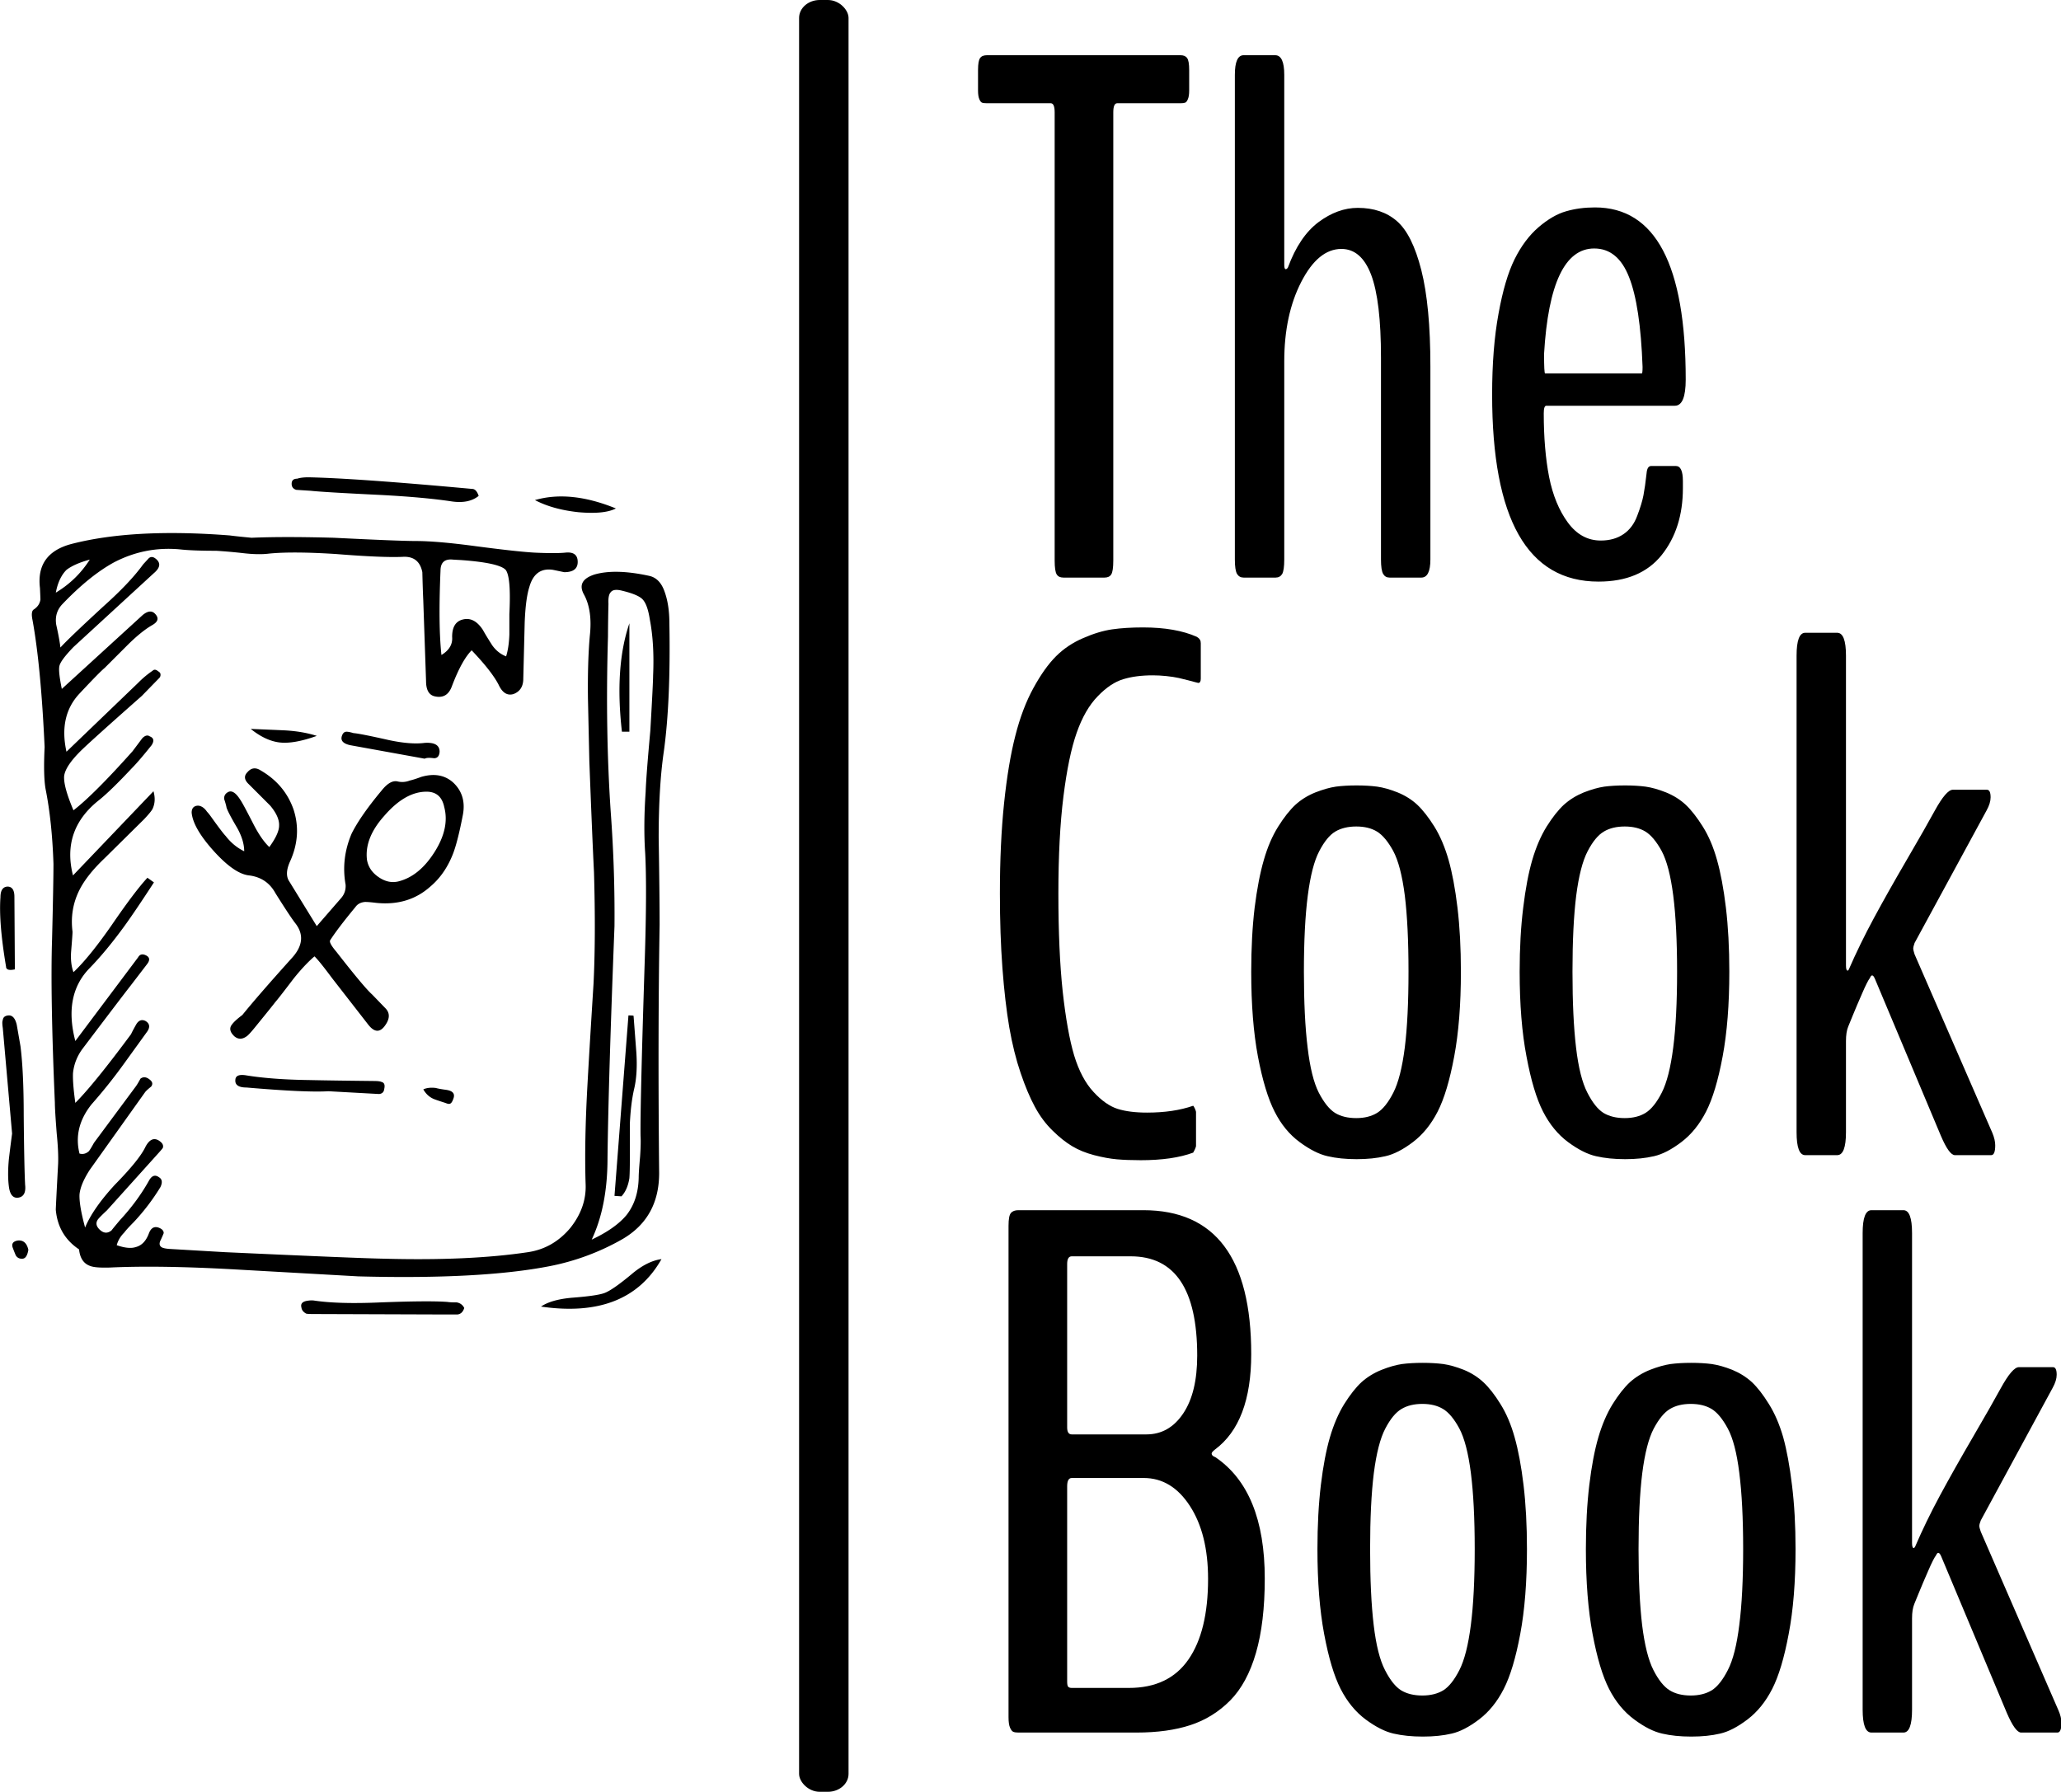 <svg xmlns="http://www.w3.org/2000/svg" version="1.1" xmlns:xlink="http://www.w3.org/1999/xlink" xmlns:svgjs="http://svgjs.dev/svgjs" width="2000" height="1739" viewBox="0 0 2000 1739"><g transform="matrix(1,0,0,1,0.253,0)"><svg viewBox="0 0 230 200" data-background-color="#3d2200" preserveAspectRatio="xMidYMid meet" height="1739" width="2000" xmlns="http://www.w3.org/2000/svg" xmlns:xlink="http://www.w3.org/1999/xlink"><g id="tight-bounds" transform="matrix(1,0,0,1,-0.029,0)"><svg viewBox="0 0 230.058 200" height="200" width="230.058"><g><svg viewBox="0 0 231.209 201" height="200" width="230.058"><g><rect width="5.547" height="201" x="89.62" y="0" fill="#000000" opacity="1" stroke-width="0" stroke="transparent" fill-opacity="1" class="rect-yte-0" data-fill-palette-color="primary" rx="1%" id="yte-0" data-palette-color="#f8fddd"></rect></g><g transform="matrix(1,0,0,1,109.69,0.5)"><svg viewBox="0 0 121.519 200" height="200" width="121.519"><g id="textblocktransform"><svg viewBox="0 0 121.519 200" height="200" width="121.519" id="textblock"><g><svg viewBox="0 0 121.519 200" height="200" width="121.519"><g transform="matrix(1,0,0,1,0,0)"><svg width="121.519" viewBox="0.68 -35.11 72.81 113.01" height="200" data-palette-color="#f8fddd"><svg></svg><svg></svg><svg></svg><g class="wordmark-text-0" data-fill-palette-color="primary" id="text-0"><path d="M9.18 0h-2.76c-0.213 0-0.363-0.07-0.45-0.21-0.093-0.14-0.14-0.453-0.14-0.94v0-30.12c0-0.407-0.087-0.61-0.26-0.61v0h-4.28c-0.16 0-0.273-0.013-0.34-0.04-0.067-0.027-0.127-0.103-0.18-0.23-0.06-0.133-0.09-0.33-0.09-0.59v0-1.37c0-0.42 0.047-0.69 0.14-0.81 0.087-0.127 0.243-0.19 0.47-0.19v0h12.99c0.213 0 0.363 0.063 0.45 0.19 0.093 0.12 0.14 0.39 0.14 0.81v0 1.37c0 0.26-0.03 0.457-0.09 0.59-0.053 0.127-0.113 0.203-0.18 0.23-0.067 0.027-0.173 0.04-0.32 0.04v0h-4.25c-0.173 0-0.26 0.203-0.26 0.61v0 30.12c0 0.487-0.047 0.8-0.14 0.94-0.087 0.14-0.237 0.21-0.45 0.21zM20.68 0h-2.15c-0.193 0-0.34-0.08-0.44-0.24-0.1-0.167-0.15-0.493-0.15-0.98v0-32.57c0-0.88 0.197-1.32 0.59-1.32v0h2.12c0.407 0 0.61 0.44 0.61 1.32v0 12.77c0 0.193 0.033 0.29 0.1 0.29v0c0.053 0 0.103-0.04 0.15-0.12v0c0.507-1.38 1.19-2.393 2.05-3.04 0.86-0.64 1.74-0.96 2.64-0.96v0c1.073 0 1.95 0.297 2.63 0.89 0.687 0.593 1.233 1.69 1.64 3.29 0.407 1.607 0.61 3.76 0.61 6.46v0 12.99c0 0.813-0.203 1.22-0.61 1.22v0h-2.13c-0.193 0-0.337-0.08-0.43-0.24-0.1-0.167-0.15-0.493-0.15-0.98v0-13.57c0-2.54-0.22-4.393-0.66-5.56-0.44-1.16-1.107-1.74-2-1.74v0c-1.04 0-1.94 0.74-2.7 2.22-0.76 1.48-1.14 3.26-1.14 5.34v0 13.31c0 0.487-0.047 0.813-0.14 0.98-0.1 0.16-0.247 0.24-0.44 0.24zM38.79-13.72v0h6.5c0.033 0 0.05-0.147 0.05-0.44v0c-0.1-2.753-0.403-4.767-0.91-6.04-0.5-1.28-1.28-1.92-2.34-1.92v0c-1.967 0-3.09 2.36-3.37 7.08v0c0 0.88 0.023 1.32 0.07 1.32zM48.05-6.49v0.48c0 1.807-0.477 3.307-1.43 4.5-0.953 1.187-2.367 1.78-4.24 1.78v0c-4.767 0-7.15-4.19-7.15-12.57v0c0-2.073 0.143-3.887 0.43-5.44 0.28-1.553 0.64-2.773 1.08-3.66 0.44-0.887 0.977-1.603 1.61-2.15 0.64-0.547 1.257-0.903 1.85-1.07 0.593-0.173 1.24-0.26 1.94-0.26v0c4.067 0 6.1 3.857 6.1 11.57v0c0 1.173-0.243 1.76-0.73 1.76v0h-8.64c-0.113 0-0.17 0.17-0.17 0.51v0c0 1.613 0.12 3.04 0.36 4.28 0.247 1.233 0.667 2.253 1.26 3.06 0.593 0.807 1.33 1.21 2.21 1.21v0c0.6 0 1.11-0.143 1.53-0.43 0.413-0.28 0.72-0.69 0.92-1.23 0.207-0.54 0.347-1 0.42-1.38 0.073-0.38 0.143-0.873 0.21-1.48v0c0.027-0.327 0.13-0.49 0.31-0.49v0h1.66c0.313 0 0.47 0.337 0.47 1.01z" fill="#000000" fill-rule="nonzero" stroke="none" stroke-width="1" stroke-linecap="butt" stroke-linejoin="miter" stroke-miterlimit="10" stroke-dasharray="" stroke-dashoffset="0" font-family="none" font-weight="none" font-size="none" text-anchor="none" style="mix-blend-mode: normal" data-fill-palette-color="primary" opacity="1"></path><path transform="translate(0,38.82)" d="M11.6 0.34v0c-0.607 0-1.137-0.02-1.59-0.06-0.453-0.04-0.963-0.133-1.53-0.28-0.56-0.147-1.05-0.347-1.47-0.6-0.427-0.253-0.867-0.603-1.32-1.05-0.46-0.447-0.857-0.98-1.19-1.6-0.333-0.613-0.653-1.373-0.96-2.28-0.307-0.9-0.56-1.92-0.76-3.06-0.193-1.14-0.347-2.467-0.46-3.98-0.113-1.513-0.17-3.183-0.17-5.01v0c0-2.247 0.093-4.27 0.28-6.07 0.187-1.793 0.44-3.31 0.76-4.55 0.313-1.233 0.72-2.303 1.22-3.21 0.493-0.9 0.997-1.607 1.51-2.12 0.513-0.513 1.12-0.92 1.82-1.22 0.7-0.307 1.35-0.503 1.95-0.59 0.607-0.087 1.3-0.13 2.08-0.13v0c1.46 0 2.663 0.21 3.61 0.63v0c0.02 0.02 0.053 0.043 0.1 0.07 0.047 0.033 0.087 0.08 0.12 0.14 0.033 0.053 0.05 0.13 0.05 0.23v0 2.37c0 0.193-0.057 0.29-0.17 0.29v0c-0.02 0-0.087-0.017-0.2-0.05-0.113-0.033-0.263-0.073-0.45-0.12-0.187-0.047-0.403-0.1-0.65-0.16-0.24-0.053-0.52-0.097-0.84-0.13-0.313-0.033-0.617-0.05-0.91-0.05v0c-0.767 0-1.43 0.087-1.99 0.26-0.567 0.167-1.137 0.547-1.71 1.14-0.58 0.593-1.053 1.413-1.42 2.46-0.367 1.04-0.663 2.467-0.89 4.28-0.227 1.813-0.34 3.99-0.34 6.53v0c0 2.573 0.097 4.767 0.29 6.58 0.2 1.813 0.457 3.247 0.77 4.3 0.32 1.047 0.753 1.863 1.3 2.45 0.54 0.587 1.08 0.967 1.62 1.14 0.533 0.167 1.193 0.25 1.98 0.25v0c1.187 0 2.22-0.153 3.1-0.46v0c0.013 0 0.05 0.06 0.11 0.18 0.053 0.127 0.08 0.203 0.08 0.23v0 2.3c0 0.033-0.027 0.11-0.08 0.23-0.06 0.12-0.097 0.19-0.11 0.21v0c-0.913 0.34-2.093 0.51-3.54 0.51zM28.06 0.07c-0.56 0.133-1.207 0.2-1.94 0.2-0.733 0-1.383-0.067-1.95-0.2-0.567-0.127-1.193-0.443-1.88-0.95-0.687-0.507-1.247-1.19-1.68-2.05-0.44-0.86-0.813-2.093-1.12-3.7-0.3-1.6-0.45-3.5-0.45-5.7v0c0-1.593 0.077-3.03 0.23-4.31 0.16-1.273 0.367-2.343 0.62-3.21 0.247-0.86 0.567-1.603 0.96-2.23 0.393-0.627 0.78-1.117 1.16-1.47 0.38-0.347 0.827-0.623 1.34-0.83 0.513-0.2 0.973-0.33 1.38-0.39 0.407-0.053 0.87-0.08 1.39-0.08v0c0.507 0 0.967 0.027 1.38 0.08 0.42 0.06 0.88 0.19 1.38 0.39 0.507 0.207 0.947 0.483 1.32 0.83 0.373 0.353 0.757 0.843 1.15 1.47 0.387 0.627 0.703 1.37 0.95 2.23 0.247 0.867 0.447 1.937 0.6 3.21 0.153 1.28 0.23 2.717 0.23 4.31v0c0 2.2-0.15 4.1-0.45 5.7-0.3 1.607-0.67 2.84-1.11 3.7-0.44 0.86-0.993 1.543-1.66 2.05-0.667 0.507-1.283 0.823-1.85 0.95zM26.1-2.49v0c0.553 0 1.02-0.117 1.4-0.35 0.387-0.24 0.75-0.693 1.09-1.36 0.34-0.667 0.597-1.677 0.77-3.03 0.167-1.347 0.25-3.047 0.25-5.1v0c0-2.067-0.083-3.777-0.25-5.13-0.173-1.347-0.433-2.343-0.78-2.99-0.353-0.64-0.717-1.073-1.09-1.3-0.373-0.227-0.837-0.34-1.39-0.34-0.553 0-1.023 0.113-1.41 0.34-0.38 0.227-0.74 0.667-1.08 1.32-0.34 0.647-0.597 1.643-0.77 2.99-0.173 1.34-0.26 3.043-0.26 5.11v0c0 2.053 0.083 3.753 0.25 5.1 0.16 1.353 0.41 2.363 0.75 3.03 0.347 0.667 0.71 1.12 1.09 1.36 0.38 0.233 0.857 0.35 1.43 0.35zM46.11 0.07c-0.567 0.133-1.213 0.2-1.94 0.2-0.733 0-1.387-0.067-1.96-0.2-0.567-0.127-1.193-0.443-1.88-0.95-0.68-0.507-1.24-1.19-1.68-2.05-0.44-0.86-0.81-2.093-1.11-3.7-0.307-1.6-0.46-3.5-0.46-5.7v0c0-1.593 0.08-3.03 0.24-4.31 0.153-1.273 0.357-2.343 0.61-3.21 0.253-0.86 0.573-1.603 0.96-2.23 0.393-0.627 0.78-1.117 1.16-1.47 0.387-0.347 0.833-0.623 1.34-0.83 0.513-0.2 0.973-0.33 1.38-0.39 0.407-0.053 0.873-0.08 1.4-0.08v0c0.5 0 0.957 0.027 1.37 0.08 0.42 0.06 0.88 0.19 1.38 0.39 0.507 0.207 0.947 0.483 1.32 0.83 0.373 0.353 0.757 0.843 1.15 1.47 0.393 0.627 0.71 1.37 0.95 2.23 0.247 0.867 0.447 1.937 0.6 3.21 0.153 1.28 0.23 2.717 0.23 4.31v0c0 2.2-0.15 4.1-0.45 5.7-0.3 1.607-0.67 2.84-1.11 3.7-0.44 0.86-0.993 1.543-1.66 2.05-0.667 0.507-1.28 0.823-1.84 0.95zM44.14-2.49v0c0.553 0 1.02-0.117 1.4-0.35 0.387-0.24 0.75-0.693 1.09-1.36 0.34-0.667 0.597-1.677 0.77-3.03 0.173-1.347 0.26-3.047 0.26-5.1v0c0-2.067-0.087-3.777-0.26-5.13-0.173-1.347-0.433-2.343-0.78-2.99-0.353-0.64-0.717-1.073-1.09-1.3-0.373-0.227-0.837-0.34-1.39-0.34-0.553 0-1.02 0.113-1.4 0.34-0.387 0.227-0.75 0.667-1.09 1.32-0.34 0.647-0.597 1.643-0.77 2.99-0.167 1.34-0.25 3.043-0.25 5.11v0c0 2.053 0.08 3.753 0.24 5.1 0.16 1.353 0.413 2.363 0.76 3.03 0.34 0.667 0.7 1.12 1.08 1.36 0.387 0.233 0.863 0.35 1.43 0.35zM58.42 0h-2.15c-0.387 0-0.58-0.513-0.58-1.54v0-32.03c0-1.027 0.193-1.54 0.58-1.54v0h2.15c0.393 0 0.59 0.513 0.59 1.54v0 20.83c0 0.227 0.04 0.34 0.12 0.34v0c0.033-0.02 0.057-0.047 0.07-0.08v0c0.493-1.133 1.057-2.287 1.69-3.46 0.633-1.173 1.37-2.48 2.21-3.92 0.84-1.44 1.463-2.533 1.87-3.28v0c0.52-0.947 0.927-1.42 1.22-1.42v0h2.29c0.167 0 0.25 0.17 0.25 0.51v0c0 0.26-0.09 0.553-0.27 0.88v0l-4.84 8.91c-0.06 0.167-0.09 0.297-0.09 0.39v0c0 0.053 0.03 0.177 0.09 0.37v0l5.23 12.01c0.127 0.307 0.19 0.583 0.19 0.83v0c0 0.44-0.09 0.66-0.27 0.66v0h-2.44c-0.26 0-0.577-0.44-0.95-1.32v0l-4.42-10.52c-0.067-0.16-0.13-0.24-0.19-0.24v0c-0.053 0-0.103 0.057-0.15 0.17v0c-0.113 0.147-0.287 0.49-0.52 1.03-0.24 0.547-0.457 1.057-0.65 1.53v0l-0.29 0.71c-0.1 0.24-0.15 0.563-0.15 0.97v0 6.13c0 1.027-0.197 1.54-0.59 1.54z" fill="#000000" fill-rule="nonzero" stroke="none" stroke-width="1" stroke-linecap="butt" stroke-linejoin="miter" stroke-miterlimit="10" stroke-dasharray="" stroke-dashoffset="0" font-family="none" font-weight="none" font-size="none" text-anchor="none" style="mix-blend-mode: normal" data-fill-palette-color="primary" opacity="1"></path><path transform="translate(0,77.63)" d="M6.98-20.04v0h5.01c1.027 0 1.853-0.47 2.48-1.41 0.627-0.933 0.94-2.23 0.94-3.89v0c0-4.447-1.49-6.67-4.47-6.67v0h-3.96c-0.207 0-0.31 0.173-0.31 0.52v0 10.98c0 0.313 0.103 0.47 0.31 0.47zM6.98-3v0h3.84c1.787 0 3.12-0.637 4-1.91 0.88-1.267 1.32-3.073 1.32-5.42v0c0-2.013-0.407-3.647-1.22-4.9-0.813-1.253-1.847-1.88-3.1-1.88v0h-4.84c-0.207 0-0.31 0.187-0.31 0.56v0 13.11c0 0.193 0.023 0.313 0.07 0.36 0.047 0.053 0.127 0.08 0.24 0.08zM11.33 0h-7.94c-0.147 0-0.26-0.017-0.34-0.05-0.08-0.033-0.153-0.127-0.22-0.28-0.067-0.153-0.1-0.387-0.1-0.7v0-33.03c0-0.453 0.053-0.74 0.16-0.86 0.107-0.127 0.273-0.19 0.5-0.19v0h8.4c4.833 0 7.25 3.223 7.25 9.67v0c0 3.073-0.813 5.213-2.44 6.42v0c-0.147 0.113-0.22 0.203-0.22 0.27v0c0 0.1 0.083 0.18 0.25 0.24v0c2.213 1.5 3.32 4.22 3.32 8.16v0c0 1.967-0.197 3.63-0.59 4.99-0.393 1.36-0.97 2.427-1.73 3.2-0.767 0.773-1.66 1.327-2.68 1.66-1.013 0.333-2.22 0.5-3.62 0.5zM32.51 0.07c-0.56 0.133-1.207 0.2-1.94 0.2-0.733 0-1.387-0.067-1.96-0.2-0.567-0.127-1.193-0.443-1.88-0.95-0.68-0.507-1.24-1.19-1.68-2.05-0.44-0.86-0.81-2.093-1.11-3.7-0.3-1.6-0.45-3.5-0.45-5.7v0c0-1.593 0.077-3.03 0.23-4.31 0.153-1.273 0.357-2.343 0.61-3.21 0.253-0.86 0.573-1.603 0.96-2.23 0.393-0.627 0.78-1.117 1.16-1.47 0.387-0.347 0.837-0.623 1.35-0.83 0.507-0.2 0.963-0.33 1.37-0.39 0.413-0.053 0.88-0.08 1.4-0.08v0c0.5 0 0.96 0.027 1.38 0.08 0.413 0.06 0.873 0.19 1.38 0.39 0.5 0.207 0.937 0.483 1.31 0.83 0.38 0.353 0.763 0.843 1.15 1.47 0.393 0.627 0.71 1.37 0.95 2.23 0.247 0.867 0.447 1.937 0.6 3.21 0.153 1.28 0.23 2.717 0.23 4.31v0c0 2.2-0.15 4.1-0.45 5.7-0.3 1.607-0.67 2.84-1.11 3.7-0.44 0.86-0.993 1.543-1.66 2.05-0.667 0.507-1.28 0.823-1.84 0.95zM30.54-2.49v0c0.553 0 1.023-0.117 1.41-0.35 0.38-0.24 0.74-0.693 1.08-1.36 0.34-0.667 0.597-1.677 0.77-3.03 0.173-1.347 0.26-3.047 0.26-5.1v0c0-2.067-0.087-3.777-0.26-5.13-0.173-1.347-0.433-2.343-0.78-2.99-0.347-0.64-0.71-1.073-1.09-1.3-0.373-0.227-0.837-0.34-1.39-0.34-0.553 0-1.02 0.113-1.4 0.34-0.387 0.227-0.75 0.667-1.09 1.32-0.34 0.647-0.597 1.643-0.77 2.99-0.167 1.34-0.25 3.043-0.25 5.11v0c0 2.053 0.08 3.753 0.24 5.1 0.16 1.353 0.413 2.363 0.76 3.03 0.34 0.667 0.7 1.12 1.08 1.36 0.387 0.233 0.863 0.35 1.43 0.35zM50.55 0.07c-0.56 0.133-1.207 0.2-1.94 0.2-0.733 0-1.383-0.067-1.95-0.2-0.573-0.127-1.2-0.443-1.88-0.95-0.687-0.507-1.25-1.19-1.69-2.05-0.44-0.86-0.81-2.093-1.11-3.7-0.3-1.6-0.45-3.5-0.45-5.7v0c0-1.593 0.077-3.03 0.23-4.31 0.153-1.273 0.357-2.343 0.61-3.21 0.253-0.86 0.573-1.603 0.96-2.23 0.393-0.627 0.78-1.117 1.16-1.47 0.387-0.347 0.837-0.623 1.35-0.83 0.513-0.2 0.973-0.33 1.38-0.39 0.407-0.053 0.87-0.08 1.39-0.08v0c0.507 0 0.967 0.027 1.38 0.08 0.413 0.06 0.873 0.19 1.38 0.39 0.5 0.207 0.94 0.483 1.32 0.83 0.373 0.353 0.753 0.843 1.14 1.47 0.393 0.627 0.713 1.37 0.96 2.23 0.24 0.867 0.437 1.937 0.59 3.21 0.16 1.28 0.24 2.717 0.24 4.31v0c0 2.2-0.153 4.1-0.46 5.7-0.3 1.607-0.67 2.84-1.11 3.7-0.44 0.86-0.993 1.543-1.66 2.05-0.667 0.507-1.28 0.823-1.84 0.95zM48.58-2.49v0c0.553 0 1.023-0.117 1.41-0.35 0.38-0.24 0.74-0.693 1.08-1.36 0.347-0.667 0.603-1.677 0.77-3.03 0.173-1.347 0.26-3.047 0.26-5.1v0c0-2.067-0.087-3.777-0.26-5.13-0.167-1.347-0.427-2.343-0.78-2.99-0.347-0.64-0.707-1.073-1.08-1.3-0.38-0.227-0.847-0.34-1.4-0.34-0.553 0-1.02 0.113-1.4 0.34-0.38 0.227-0.743 0.667-1.09 1.32-0.34 0.647-0.597 1.643-0.77 2.99-0.167 1.34-0.25 3.043-0.25 5.11v0c0 2.053 0.08 3.753 0.24 5.1 0.167 1.353 0.42 2.363 0.76 3.03 0.34 0.667 0.703 1.12 1.09 1.36 0.38 0.233 0.853 0.35 1.42 0.35zM62.87 0h-2.15c-0.393 0-0.59-0.513-0.59-1.54v0-32.03c0-1.027 0.197-1.54 0.59-1.54v0h2.15c0.387 0 0.58 0.513 0.58 1.54v0 20.83c0 0.227 0.04 0.34 0.12 0.34v0c0.033-0.02 0.06-0.047 0.08-0.08v0c0.487-1.133 1.047-2.287 1.68-3.46 0.633-1.173 1.37-2.48 2.21-3.92 0.84-1.44 1.463-2.533 1.87-3.28v0c0.52-0.947 0.927-1.42 1.22-1.42v0h2.29c0.167 0 0.25 0.17 0.25 0.51v0c0 0.26-0.09 0.553-0.27 0.88v0l-4.83 8.91c-0.067 0.167-0.1 0.297-0.1 0.39v0c0 0.053 0.033 0.177 0.1 0.37v0l5.22 12.01c0.133 0.307 0.2 0.583 0.2 0.83v0c0 0.44-0.09 0.66-0.27 0.66v0h-2.44c-0.26 0-0.58-0.44-0.96-1.32v0l-4.41-10.52c-0.067-0.16-0.133-0.24-0.2-0.24v0c-0.047 0-0.097 0.057-0.15 0.17v0c-0.113 0.147-0.287 0.49-0.52 1.03-0.24 0.547-0.457 1.057-0.65 1.53v0l-0.29 0.71c-0.1 0.24-0.15 0.563-0.15 0.97v0 6.13c0 1.027-0.193 1.54-0.58 1.54z" fill="#000000" fill-rule="nonzero" stroke="none" stroke-width="1" stroke-linecap="butt" stroke-linejoin="miter" stroke-miterlimit="10" stroke-dasharray="" stroke-dashoffset="0" font-family="none" font-weight="none" font-size="none" text-anchor="none" style="mix-blend-mode: normal" data-fill-palette-color="primary" opacity="1"></path></g></svg></g></svg></g></svg></g></svg></g><g transform="matrix(1,0,0,1,0,53.541)"><svg viewBox="0 0 75.098 93.918" height="93.918" width="75.098"><g><svg xmlns="http://www.w3.org/2000/svg" xml:space="preserve" viewBox="14.017 5 71.966 90" x="0" y="0" height="93.918" width="75.098" class="icon-icon-0" data-fill-palette-color="accent" id="icon-0"><path fill-rule="evenodd" d="M80.208 8.35q-1.25 0.65-4.05 0.4-2.751-0.3-4.65-1.3 3.8-1.1 8.7 0.9m-2.3 7.1q2.25-0.65 5.899 0.15 1.1 0.25 1.601 1.6 0.55 1.45 0.55 3.5 0.15 8.4-0.601 13.8-0.55 3.75-0.55 9.25 0.1 6.25 0.101 9.35-0.2 11.8-0.051 26.7 0 4.8-3.949 7.1a25.7 25.7 0 0 1-7.801 2.9q-7.4 1.45-20.6 1.1l-13.3-0.75q-8.05-0.45-13.351-0.2-1.549 0.05-2.1-0.15-1.1-0.35-1.25-1.8-2.25-1.5-2.5-4.25 0-0.3 0.25-4.95 0.05-1.25-0.15-3.25-0.2-2.55-0.199-3.3-0.5-11.65-0.301-17.6 0.15-6.1 0.15-8.1-0.15-4.55-0.85-8.05-0.25-1.449-0.101-4.5-0.4-8.7-1.3-13.65-0.2-0.95 0.15-1.15 0.6-0.4 0.699-1.05 0-0.2-0.05-1.25-0.45-3.75 3.45-4.75 6.65-1.701 16.95-0.9 0.75 0.1 2.35 0.25 3.4-0.15 8.851 0 7 0.35 8.8 0.35 2.3 0 6.399 0.55 4.55 0.6 6.4 0.7 2.2 0.1 3.25 0 1.35-0.15 1.35 1 0 1.1-1.449 1.1l-1.2-0.25q-1.95-0.3-2.55 1.85-0.401 1.25-0.5 3.85l-0.15 6q0 1.25-1.05 1.65-1 0.3-1.601-1-0.75-1.45-2.899-3.7-1.05 1.05-2.101 3.8-0.499 1.45-1.85 1.15-0.95-0.2-0.95-1.65l-0.3-8.7q-0.05-1-0.1-3-0.35-1.75-2.101-1.65-2.15 0.099-7.149-0.3-4.65-0.3-7.2-0.05-1.15 0.15-2.851-0.05a59 59 0 0 0-2.85-0.25q-2.55 0-3.9-0.15-3.75-0.35-7.1 1.4-2.65 1.45-5.6 4.55-0.8 0.9-0.601 2.15 0.35 1.55 0.45 2.45 0.85-0.95 4.65-4.45 2.849-2.55 4.25-4.5l0.6-0.65q0.35-0.3 0.8 0.1 0.75 0.65-0.25 1.5l-8.649 7.95q-1.35 1.4-1.5 2-0.152 0.55 0.25 2.5l8.699-7.95q0.8-0.65 1.301-0.15 0.7 0.7-0.301 1.25-1.2 0.7-2.699 2.2l-2.4 2.4q-0.5 0.4-2.7 2.75-2.25 2.4-1.399 6.25l7.699-7.4a10.3 10.3 0 0 1 1.551-1.3q0.249-0.25 0.6 0.05 0.25 0.15 0.25 0.3a0.48 0.48 0 0 1-0.15 0.45l-1.85 1.9q-5.15 4.55-6.45 5.8-1.75 1.7-1.899 2.8-0.1 1.1 1 3.7 2.2-1.7 6.35-6.35l1.05-1.4q0.45-0.45 0.8-0.2 0.65 0.25 0.2 0.95-1.4 1.75-2.149 2.5-2.25 2.4-3.5 3.4-4.05 3.2-2.801 8.1l8.65-9.05q0.3 1.05-0.1 1.9-0.15 0.3-0.9 1.1l-4.25 4.2q-1.95 1.85-2.75 3.5-1 2.05-0.7 4.4 0 0.3-0.149 2.1-0.1 1.3 0.25 2.25 1.7-1.6 4.1-5.05 2.5-3.651 3.85-5.1l0.7 0.5q-2.15 3.3-3.25 4.8-1.9 2.6-3.649 4.4-2.85 2.9-1.551 7.85l6.75-9q0.25-0.45 0.75-0.25 0.75 0.3 0.2 1l-1.8 2.35q-0.75 0.95-5.1 6.7-0.9 1.2-1.051 2.65-0.049 1.05 0.25 3.2 2.001-2 6-7.4 0.05-0.15 0.551-1.05 0.4-0.65 1-0.35 0.65 0.4 0.199 1.1l-2.6 3.6a56 56 0 0 1-3.4 4.25q-2 2.5-1.3 5.3 0.55 0.15 1-0.25 0.2-0.25 0.55-0.9l4.45-6q0.2-0.25 0.55-0.9 0.451-0.35 1 0.1 0.451 0.35 0.15 0.75-0.5 0.4-0.65 0.6l-5.949 8.35q-1 1.55-1.101 2.65-0.05 1.15 0.601 3.55 0.85-2.05 3.199-4.6 2.651-2.7 3.301-4.1 0.65-1.2 1.5-0.6 0.499 0.35 0.35 0.75-0.1 0.15-0.6 0.7l-5.4 6q-0.7 0.65-0.95 0.95-0.45 0.6 0.25 1.2 0.6 0.5 1.2 0 0.1-0.15 0.9-1.1 1.9-2.05 3.149-4.3 0.45-0.75 1.05-0.3 0.501 0.3 0.15 1.05a23 23 0 0 1-2.9 3.8q-0.7 0.7-1 1.1-0.599 0.6-0.8 1.35 1.3 0.45 2.05 0.2 0.951-0.25 1.4-1.45 0.35-0.95 1.15-0.6 0.45 0.2 0.449 0.55-0.05 0.15-0.3 0.7-0.3 0.55 0.05 0.8 0.2 0.15 0.851 0.2l6 0.35q14.2 0.65 17.05 0.7 9.2 0.25 15.5-0.7 2.7-0.4 4.55-2.6 1.75-2.2 1.65-4.7-0.15-4.5 0.2-10.75 0.2-3.65 0.649-10.8 0.25-5 0.05-12-0.2-4-0.5-11.95l-0.149-6.7q-0.05-3.95 0.2-6.75 0.3-2.7-0.601-4.4-0.896-1.55 1.104-2.2m1.5 3.15a186 186 0 0 0-0.051 3.55q-0.3 10.1 0.301 18.9 0.45 6.15 0.399 12.2-0.65 16.6-0.75 24.95 0 5.15-1.7 8.75 2.55-1.2 3.75-2.65 1.251-1.6 1.301-4 0-0.6 0.149-2.25 0.1-1.45 0.05-2.25-0.05-3.15 0.45-18.8 0.25-7.8 0.05-11.6-0.2-2.95 0.051-6.6 0.049-1.6 0.5-6.55 0.3-5.15 0.3-5.95 0.15-3.4-0.351-6-0.25-1.65-0.8-2.2-0.5-0.5-2.149-0.9-0.951-0.25-1.25 0.15-0.3 0.3-0.25 1.25M65.458 7q-1.05 0.85-2.851 0.6-2.95-0.45-7.649-0.7-6.2-0.3-7.55-0.45l-1.551-0.1q-0.5-0.15-0.5-0.65 0-0.55 0.601-0.55 0.45-0.15 1.2-0.15 5.1 0.1 17.6 1.25 0.45 0 0.7 0.75m-4.101 8.05q-0.25 5.85 0.101 9.05 1.25-0.75 1.149-1.95 0-1.55 1.101-1.85 1.25-0.35 2.2 1.1 0.299 0.55 1 1.65 0.598 0.849 1.5 1.2 0.299-0.95 0.35-2.35v-2.2q0.2-4-0.4-4.75-0.7-0.75-4.75-1.05l-0.899-0.05q-1.352-0.15-1.352 1.2m-0.699 20.15q-0.75-0.1-1 0.05l-8-1.45q-1.151-0.25-0.9-1 0.15-0.45 0.5-0.45 0.25 0 0.75 0.15 0.7 0.051 3.8 0.75 2.35 0.5 3.851 0.3 1.6-0.1 1.6 0.95-0.051 0.7-0.601 0.7m-1.35 2q2.1-0.6 3.45 0.65 1.4 1.35 1 3.45-0.55 2.85-1.05 4.15-0.85 2.2-2.45 3.55-2.35 2.1-5.8 1.75-0.8-0.1-1.2-0.1-0.7 0.05-1.05 0.55-1.9 2.3-2.7 3.55-0.2 0.25 0.65 1.25 3 3.85 3.85 4.6l1.45 1.5q0.75 0.8-0.15 1.95-0.8 1-1.75-0.25l-3.85-4.95q-1.451-1.95-1.9-2.35-1.05 0.9-2.25 2.4-1.75 2.3-1.95 2.5-0.299 0.4-2.05 2.55-0.8 1-1.05 1.15-0.7 0.5-1.3 0-0.75-0.7-0.25-1.3 0.3-0.4 1.1-1 1.7-2.1 5.3-6.1 1.8-1.95 0.4-3.75-0.55-0.7-2.15-3.25-0.9-1.65-2.8-1.9-1.6-0.15-3.85-2.65-2.2-2.45-2.351-4.1 0-0.55 0.4-0.7a0.8 0.8 0 0 1 0.55 0q0.4 0.15 0.7 0.6 0.2 0.2 0.55 0.7 1.15 1.6 1.45 1.9 0.85 1.1 2 1.65 0-1.15-0.75-2.5-1-1.7-1.15-2.2-0.05-0.3-0.25-0.9-0.049-0.5 0.4-0.75 0.6-0.35 1.35 0.85 0.25 0.35 1.4 2.6 0.85 1.65 1.7 2.45 1.05-1.45 1.05-2.3 0.05-0.95-0.95-2.15l-2.3-2.3q-0.75-0.7-0.15-1.3 0.6-0.7 1.4-0.2 2.6 1.5 3.55 4.2 0.9 2.75-0.35 5.55-0.65 1.4-0.101 2.2l2.95 4.8 2.65-3.05q0.5-0.6 0.45-1.4-0.5-2.8 0.649-5.5 0.95-1.9 3.2-4.6 0.95-1.2 1.75-1 0.65 0.15 1.3-0.1 0.453-0.1 1.253-0.4m-4.65 10.75q1.049 0.75 2.149 0.5 2.25-0.55 3.9-3.15t1.05-4.85q-0.35-1.7-2-1.65-2.25 0.05-4.45 2.6-2.15 2.4-1.85 4.75 0.2 1.1 1.201 1.8m26.199-15.6q-0.8-6.95 0.801-11.65v11.65z m1.551 34.5q0.15 2.3-0.25 3.95-0.35 1.55-0.45 3.7v3.75q0 1.45-0.05 2.1-0.2 1.25-0.851 1.95l-0.75-0.05 1.5-19.4q0.55 0 0.55 0.05z m-27.65 4.45l-5.45-0.3q-2.4 0.15-8.8-0.4-1.3 0-1.2-0.85 0.05-0.65 1.2-0.45 2.8 0.45 6.8 0.5 2.25 0.05 6.851 0.1 0.65 0 0.85 0.1 0.45 0.1 0.3 0.75-0.052 0.5-0.551 0.55m7.2-0.45q1.05 0.15 0.8 0.9c-0.25 0.75-0.467 0.667-0.9 0.5q-1.099-0.35-1.3-0.45-0.65-0.3-1.05-1 0.55-0.25 1.35-0.15 0.35 0.1 1.1 0.2m1.149 22.85q0.55 0.1 0.801 0.6-0.201 0.65-0.75 0.7h-1l-14.4-0.05q-0.75 0-0.85-0.05-0.451-0.25-0.5-0.65-0.151-0.55 0.5-0.7 0.5-0.1 0.85-0.05 2.65 0.4 7.15 0.2 5.25-0.2 7.199-0.05 0.301 0.05 1 0.05m12.351-0.5q2.65-0.2 3.5-0.5t2.899-2q1.7-1.45 3.25-1.65-3.65 6.45-12.949 5.1 1.1-0.75 3.3-0.95m-55.45-75.8q2.25-1.35 3.65-3.55-1.651 0.45-2.5 1.1-0.85 0.85-1.15 2.45m24 16.1q-1.5-0.2-3.05-1.45 1.25 0.05 3.55 0.15 2 0.1 3.55 0.6-2.5 0.9-4.05 0.7m-29.35 24.1q-0.8-4.75-0.601-7.45 0-1.1 0.75-1.15 0.75 0 0.75 1.1l0.05 7.8q-0.948 0.201-0.949-0.3m-0.35 5.75q0.05-0.45 0.601-0.5 0.649-0.05 0.899 1l0.4 2.3q0.35 2.75 0.35 7.45 0.05 5.5 0.15 7.45 0.15 1.3-0.8 1.4-0.8 0.05-0.95-1.25-0.152-1.2 0-2.85 0.1-0.9 0.35-2.8l-1-11.35q-0.1-0.65 0-0.85m1.1 24.55q-0.3-0.7 0.5-0.85 0.9-0.1 1.149 1-0.15 0.9-0.6 0.95-0.5 0.05-0.75-0.35a17 17 0 0 1-0.299-0.75" clip-rule="evenodd" fill="#000000" data-fill-palette-color="accent"></path></svg></g></svg></g></svg></g><defs></defs></svg><rect width="230.058" height="200" fill="none" stroke="none" visibility="hidden"></rect></g></svg></g></svg>